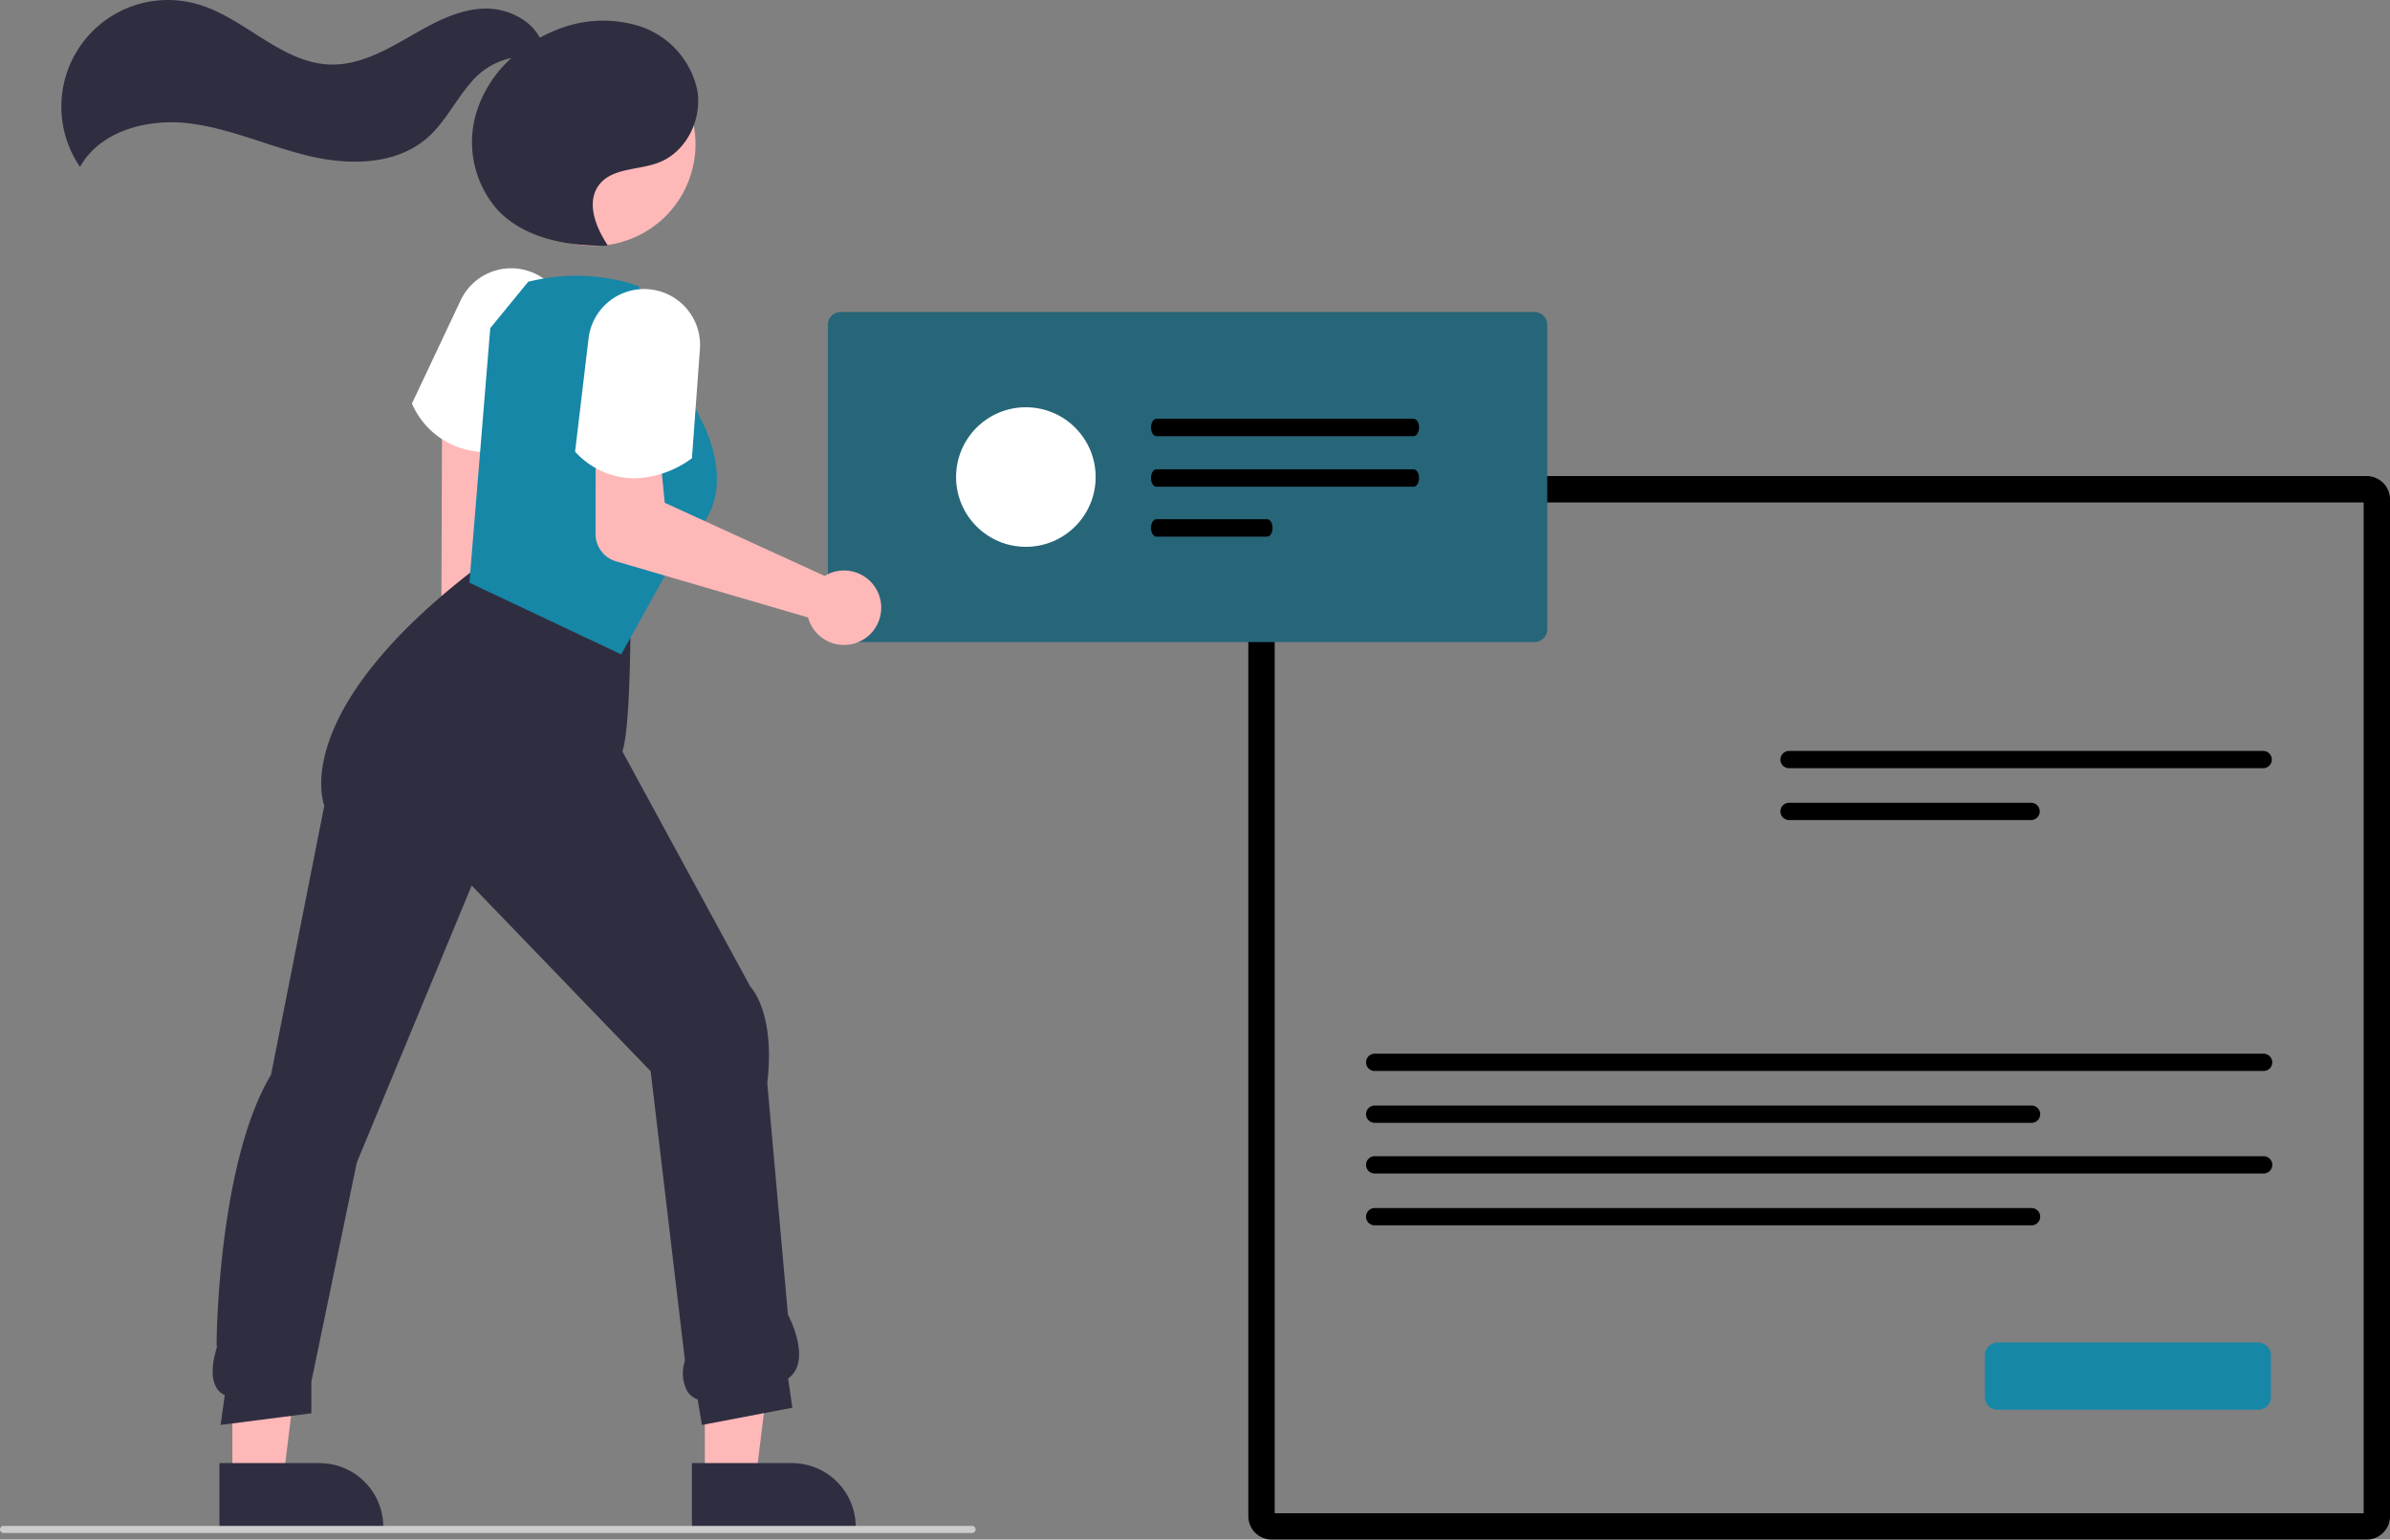 <svg xmlns="http://www.w3.org/2000/svg" width="337.5" height="217.425" viewBox="0 0 337.5 217.425">
  <rect x="0" y="0" width="337.5" height="217.425" fill="#808080" stroke="none"/>
  <g id="Group_12" data-name="Group 12" transform="translate(-107.5 -1144.667)">
    <g id="undraw_Account_re_o7id" transform="translate(67.5 1125.057)">
      <path id="Path_141" data-name="Path 141" d="M698.884,378.029H544.262a1.8,1.8,0,0,1-1.8-1.8V232.639a1.8,1.8,0,0,1,1.8-1.8H698.884a1.8,1.8,0,0,1,1.8,1.8V376.232a1.8,1.8,0,0,1-1.8,1.8ZM544.262,231.559a1.08,1.08,0,0,0-1.077,1.077V376.232a1.08,1.08,0,0,0,1.077,1.077H698.884a1.079,1.079,0,0,0,1.077-1.077V232.639a1.08,1.08,0,0,0-1.077-1.077Z" transform="translate(-324.681 -142.495)" stroke="#000" stroke-width="3"/>
      <path id="Path_142" data-name="Path 142" d="M762.407,341.671a1.22,1.22,0,1,0,0,2.44h66.949a1.22,1.22,0,1,0,0-2.44Z" transform="translate(-469.766 -216.011)"/>
      <path id="Path_143" data-name="Path 143" d="M762.407,363.417a1.22,1.22,0,1,0,0,2.44h34.179a1.22,1.22,0,1,0,0-2.44Z" transform="translate(-469.766 -230.436)"/>
      <path id="Path_142-2" data-name="Path 142" d="M588.6,468.671a1.22,1.22,0,0,0,0,2.44H714.13a1.22,1.22,0,0,0,0-2.44Z" transform="translate(-354.475 -300.254)"/>
      <path id="Path_143-2" data-name="Path 143" d="M588.6,490.417a1.22,1.22,0,1,0,0,2.44h92.76a1.22,1.22,0,0,0,0-2.44Z" transform="translate(-354.475 -314.678)"/>
      <path id="Path_142-3" data-name="Path 142" d="M588.6,511.671a1.22,1.22,0,0,0,0,2.44H714.13a1.22,1.22,0,0,0,0-2.44Z" transform="translate(-354.475 -328.777)"/>
      <path id="Path_143-3" data-name="Path 143" d="M588.6,533.417a1.22,1.22,0,1,0,0,2.44h92.76a1.22,1.22,0,0,0,0-2.44Z" transform="translate(-354.475 -343.201)"/>
      <path id="Path_154" data-name="Path 154" d="M520.724,327.46H422.763a1.816,1.816,0,0,1-1.814-1.814v-42.99a1.816,1.816,0,0,1,1.814-1.814h97.961a1.816,1.816,0,0,1,1.814,1.814v42.99A1.816,1.816,0,0,1,520.724,327.46Z" transform="translate(-264.043 -217.172)" fill="#276678"/>
      <path id="Path_154-2" data-name="Path 154" d="M885.533,599.33H848.746a1.8,1.8,0,0,1-1.8-1.8v-5.894a1.8,1.8,0,0,1,1.8-1.8h36.787a1.8,1.8,0,0,1,1.8,1.8v5.894A1.8,1.8,0,0,1,885.533,599.33Z" transform="translate(-526.655 -380.63)" fill="#1687a7"/>
      <path id="Path_93" data-name="Path 93" d="M311.7,390.362a5.56,5.56,0,0,1-1.547-7.35,4.593,4.593,0,0,1,.505-.632l.151-46.822,6.96,1.3.306,46.05a5.463,5.463,0,0,1,.622,6.481A4.793,4.793,0,0,1,311.7,390.362Z" transform="translate(-208.357 -266.585)" fill="#ffb8b8"/>
      <path id="Path_94" data-name="Path 94" d="M198.682,395.734h7.175l3.414-27.675h-10.59Z" transform="translate(-59.145 -167.155)" fill="#ffb8b8"/>
      <path id="Path_95" data-name="Path 95" d="M382.626,649.466h14.131a9.005,9.005,0,0,1,9,9v.293H382.626Z" transform="translate(-244.919 -423.23)" fill="#2f2e41"/>
      <path id="Path_96" data-name="Path 96" d="M65.505,395.734h7.176l3.413-27.675H65.5Z" transform="translate(7.312 -167.155)" fill="#ffb8b8"/>
      <path id="Path_97" data-name="Path 97" d="M249.449,649.466H263.58a9.005,9.005,0,0,1,9.005,9v.293H249.449Z" transform="translate(-178.462 -423.23)" fill="#2f2e41"/>
      <path id="Path_98" data-name="Path 98" d="M316.63,518.361l-.6-3.608a2.861,2.861,0,0,1-1.487-1.194,5.482,5.482,0,0,1-.306-4.269l-4.841-40.884-25.275-26.224L267.9,481.292l-6.419,30.948v4.471l-12.815,1.646.583-4.215a2.454,2.454,0,0,1-1.164-1.037c-.736-1.226-.726-3.125.03-5.645l.033-.109-.042-.376c-.03-.264.163-25.543,7.678-38.067l7.526-38.026c-.2-.535-1.16-3.653.609-8.922,1.746-5.2,6.631-13.576,19.982-23.953l.046-.035.057-.012c.148-.031,14.874-2.958,22.49,7l.051.067v.085c0,.616-.013,14.944-1.146,18.124l18.072,33.229c.352.373,3.511,4.021,2.389,13.614l2.919,32.7c.334.638,3.356,6.643.025,9.021l.6,4.129Z" transform="translate(-177.512 -297.512)" fill="#2f2e41"/>
      <path id="Path_99" data-name="Path 99" d="M314.422,338.754a11.328,11.328,0,0,1-10.663-6.728l-.054-.109,6.8-14.415a7.9,7.9,0,0,1,14.442,6.415l-5.88,14.094-.1.038A14.7,14.7,0,0,1,314.422,338.754Z" transform="translate(-205.536 -255.31)" fill="#fff"/>
      <path id="Path_100" data-name="Path 100" d="M341.344,368.229l-21.438-10.123,2.947-35.951,5.372-6.566,1.041-.223a27.394,27.394,0,0,1,14.393.8l.1.034,8.825,18.825c.055.094,6.419,11.33-2.378,17.253Z" transform="translate(-213.621 -256.205)" fill="#1687a7"/>
      <path id="Path_101" data-name="Path 101" d="M388.56,382.412a5.271,5.271,0,0,0-.739.379l-22.59-10.334-.58-6.007-9.18-.31-.008,10.734a4.007,4.007,0,0,0,2.883,3.849l27.127,7.928a5.258,5.258,0,1,0,3.086-6.239Z" transform="translate(-231.365 -281.845)" fill="#ffb8b8"/>
      <path id="Path_102" data-name="Path 102" d="M358.05,345.419a11.431,11.431,0,0,1-8.268-3.679l-.086-.086,1.884-15.827a7.9,7.9,0,0,1,15.731,1.51L366.2,342.568l-.085.068A14.369,14.369,0,0,1,358.05,345.419Z" transform="translate(-228.487 -258.251)" fill="#fff"/>
      <ellipse id="Ellipse_33" data-name="Ellipse 33" cx="14.375" cy="14.375" rx="14.375" ry="14.375" transform="translate(104.33 45.683) rotate(-61.337)" fill="#ffb8b8"/>
      <path id="Path_103" data-name="Path 103" d="M294.7,249.762a12.167,12.167,0,0,0-8.011-8.995,17.345,17.345,0,0,0-12.326.671,20.466,20.466,0,0,0-1.9.911c-1.42-2.707-4.9-4.277-8.086-4.107-3.847.2-7.321,2.24-10.662,4.158s-6.926,3.827-10.778,3.738c-6.96-.161-12.138-6.614-18.831-8.532a15.06,15.06,0,0,0-16.574,22.986c2.856-5.118,9.562-6.846,15.381-6.149s11.242,3.247,16.943,4.606,12.3,1.3,16.719-2.553c2.5-2.185,3.976-5.309,6.156-7.818a10.156,10.156,0,0,1,5.72-3.467,17.361,17.361,0,0,0-4.7,6.969,14.471,14.471,0,0,0,2.768,14.514c3.826,4.028,9.831,5.1,15.386,5.036l.116-.118c-1.7-2.546-3.043-6.076-1.171-8.5,1.849-2.391,5.494-2.039,8.325-3.1C293.128,258.543,295.415,253.911,294.7,249.762Z" transform="translate(-156.234 -217.414)" fill="#2f2e41"/>
      <path id="Path_104" data-name="Path 104" d="M324.866,668.16H188.1a.5.5,0,0,1,0-1H324.866a.5.5,0,0,1,0,1Z" transform="translate(-147.596 -432.058)" fill="#ccc"/>
      <path id="Path_155" data-name="Path 155" d="M555.992,325.212c-.425,0-.77.554-.769,1.234s.345,1.228.769,1.229H592.31c.425,0,.77-.554.769-1.234s-.344-1.228-.769-1.229Z" transform="translate(-352.688 -246.464)"/>
      <path id="Path_156" data-name="Path 156" d="M555.992,346.212c-.425,0-.77.554-.769,1.234s.345,1.228.769,1.229H592.31c.425,0,.77-.554.769-1.234s-.344-1.228-.769-1.229Z" transform="translate(-352.688 -260.328)"/>
      <path id="Path_157" data-name="Path 157" d="M555.992,366.958c-.425,0-.77.554-.769,1.234s.345,1.228.769,1.229H571.62c.425,0,.77-.554.769-1.234s-.345-1.228-.769-1.229Z" transform="translate(-352.688 -274.024)"/>
      <ellipse id="Ellipse_34" data-name="Ellipse 34" cx="9.855" cy="9.855" rx="9.855" ry="9.855" transform="translate(175.01 77.124)" fill="#fff"/>
    </g>
  </g>
</svg>
